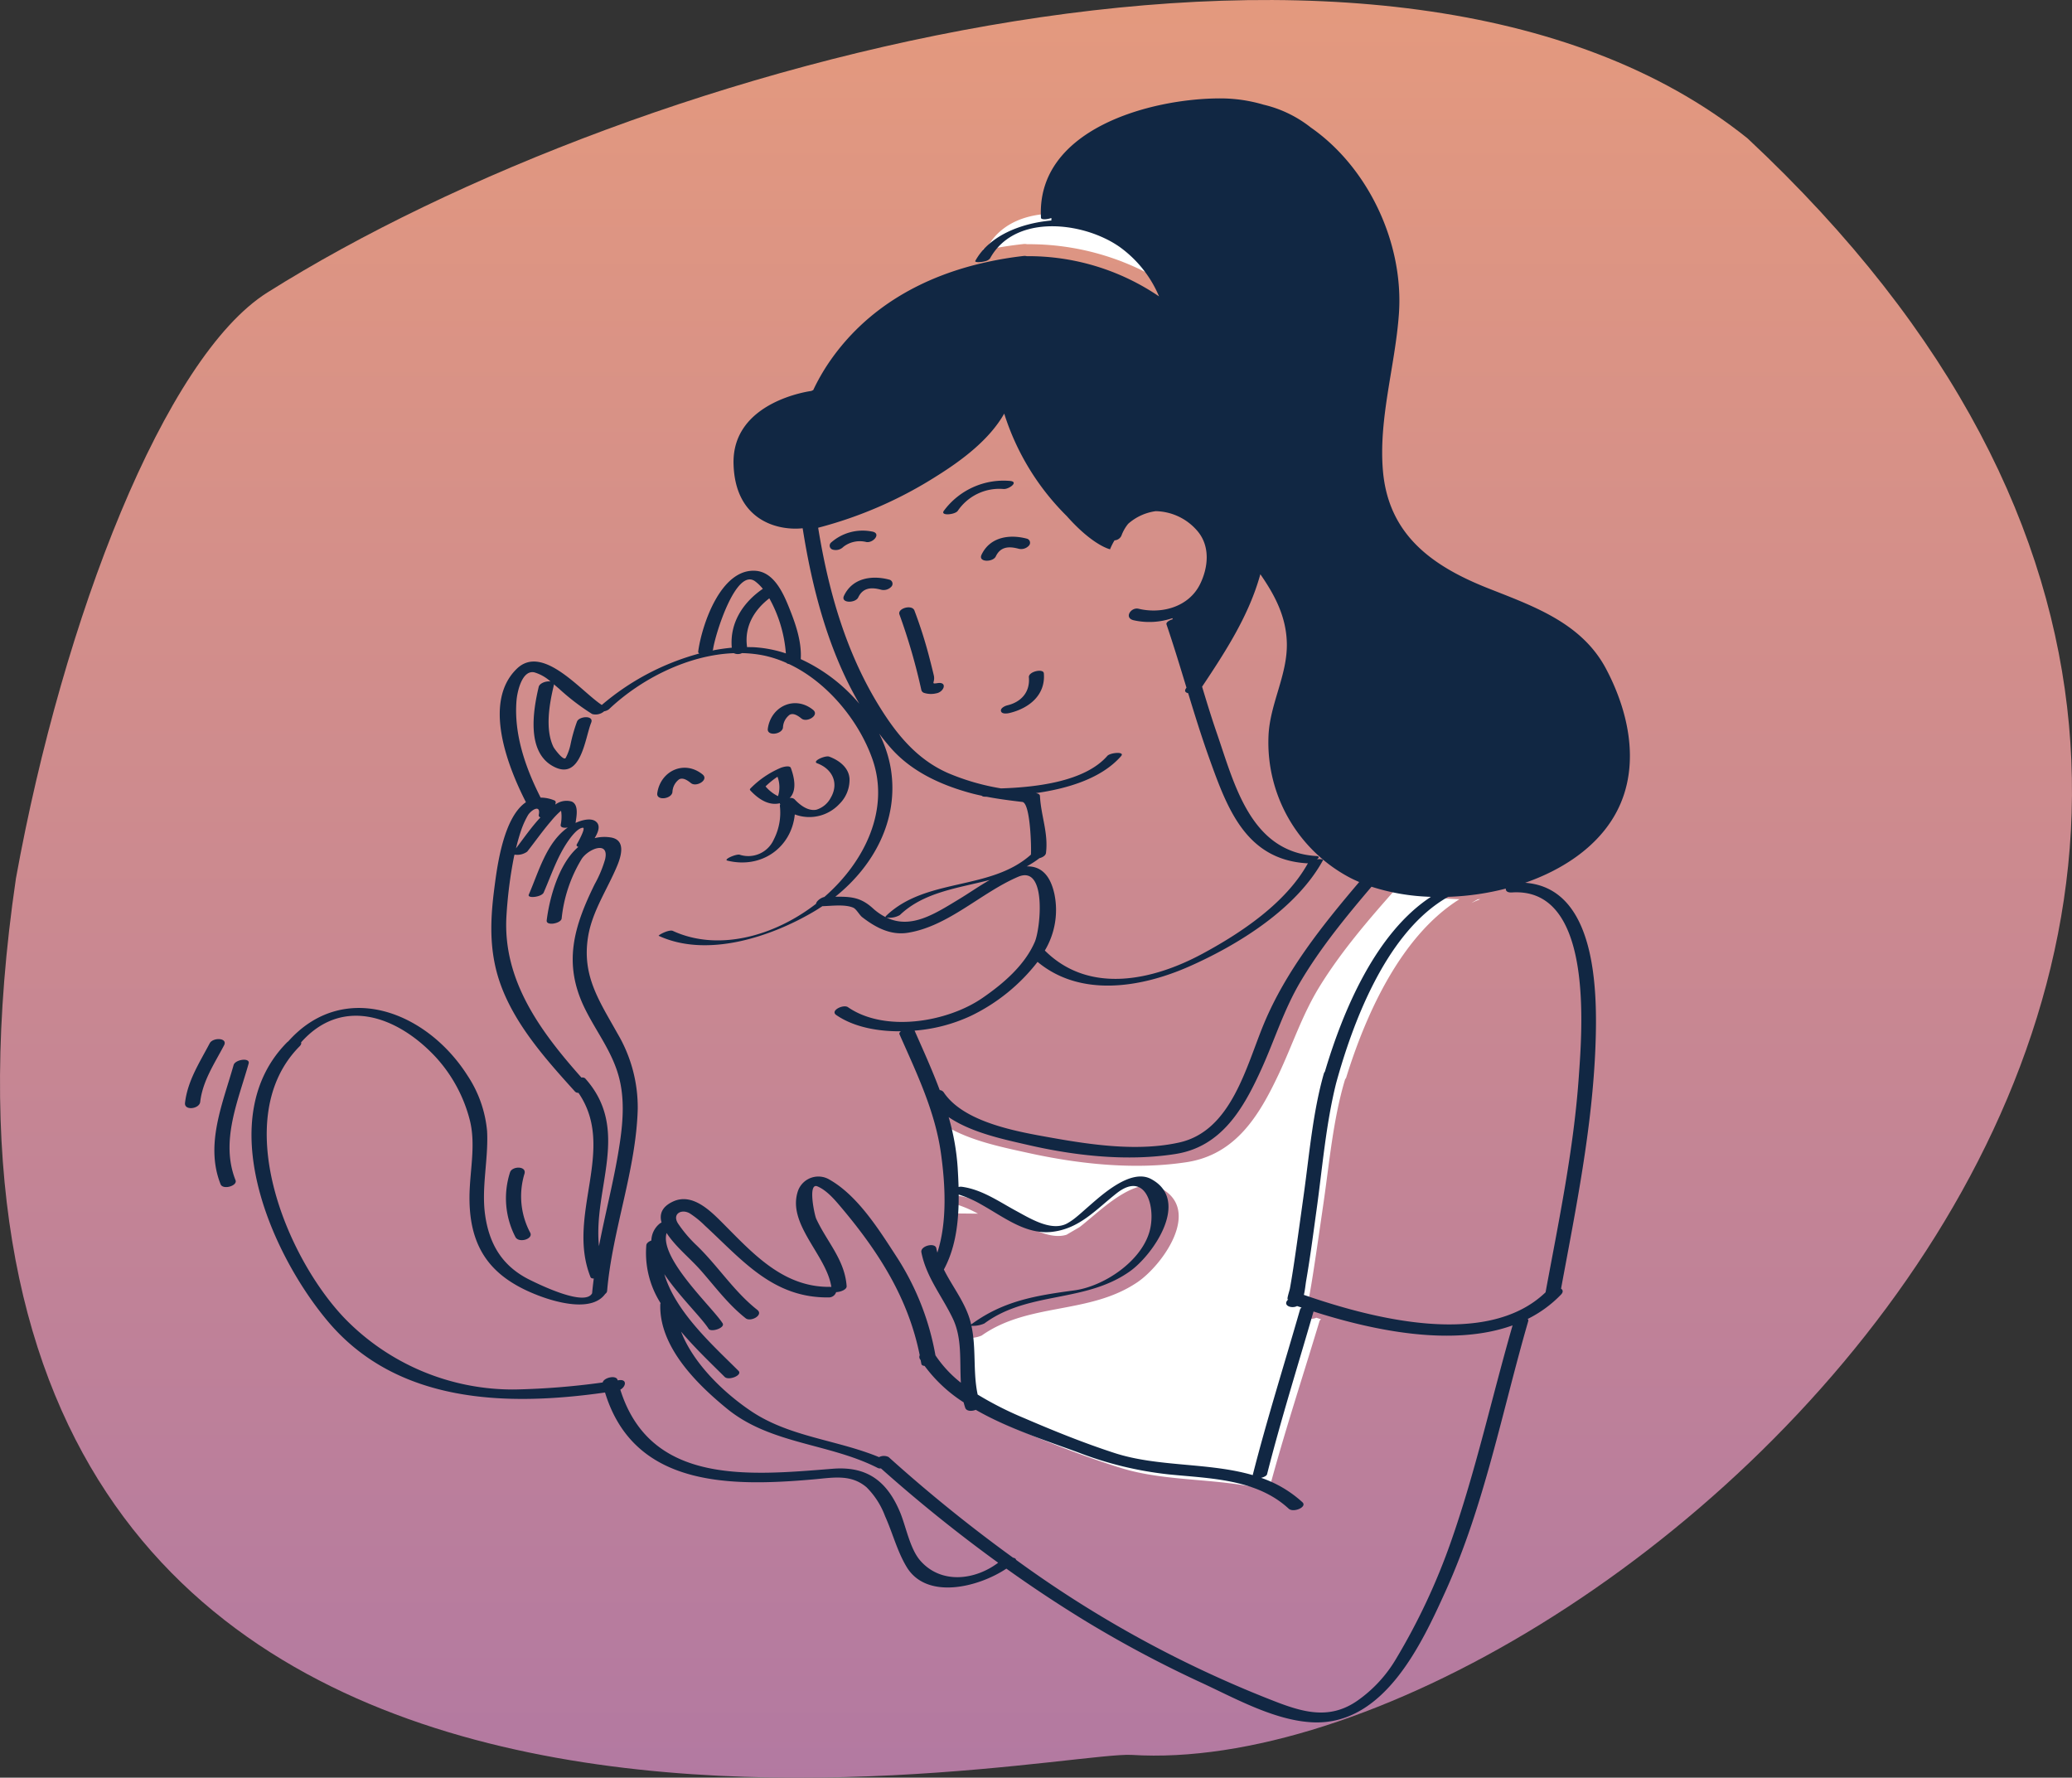 <svg xmlns="http://www.w3.org/2000/svg" xmlns:xlink="http://www.w3.org/1999/xlink" width="401.696" height="344.596" viewBox="0 0 401.696 344.596">
  <rect x="0" y="0" width="401.696" height="344.596" fill="#333333" stroke="none"/>
  <defs>
    <linearGradient id="linear-gradient" x1="0.5" x2="0.5" y2="1" gradientUnits="objectBoundingBox">
      <stop offset="0" stop-color="#e89c7b"/>
      <stop offset="1" stop-color="#ac75a6"/>
    </linearGradient>
  </defs>
  <path id="blob" d="M382.851,469.915c-18.884-.908-248.452,49.691-216.272-169.894,9.159-50.521,28.871-101.067,48.744-113.578,72.122-45.4,218.4-84.858,286.949-29.894C664.431,308.066,472.294,475.594,382.851,469.915Z" transform="translate(-163.492 -129.74)" fill="url(#linear-gradient)"/>
  <g id="_263-Cuddling-A-Cat" data-name="263-Cuddling-A-Cat" transform="translate(-121.722 -121.156)">
    <path id="color_x5F_2" d="M313.518,172.134l-.3-.178a1.694,1.694,0,0,0,1-.56c3.583-6.217,11.555-7.291,18.567-5.715l5.47,1.857a21.164,21.164,0,0,1,2.8,1.565,23.292,23.292,0,0,1,8.215,9.834,49.818,49.818,0,0,0-27.442-7.981,2.023,2.023,0,0,0-.72-.031C318.543,171.2,316.009,171.611,313.518,172.134Zm95.722,125.8c-.429.232-.851.475-1.269.731.606-.286,1.182-.533,1.727-.745C409.546,297.923,409.391,297.927,409.239,297.932Zm-30.667,16.875c-3.411,5.519-5.283,11.394-8.025,17.183-3.726,7.867-8.259,15.454-17.811,16.91-10.024,1.526-20.866.371-30.69-1.8-4.964-1.093-11.67-2.416-16.411-5.5a44.713,44.713,0,0,1,1.869,9.991c.08,1.259.152,2.551.189,3.856a1.86,1.86,0,0,1,.554-.06c4.242.508,7.794,2.945,11.472,4.842,2.575,1.327,6.618,3.74,9.775,2.731l2.548-1.495c.813-.623,1.586-1.3,2.359-1.941,2.748-2.268,8.927-7.848,13.218-5.657,8.258,4.215.447,15.025-4.393,18.3-9.342,6.324-21.046,3.875-30.2,10.341a6.114,6.114,0,0,1-2.666.455c1.029,4.505.287,9.156,1.295,13.631a72.052,72.052,0,0,0,9.592,4.644c6.13,2.525,12.464,4.975,18.819,6.945,9.023,2.8,19.523,1.845,28.635,4.376,2.945-11.041,6.536-21.907,9.83-32.857a.7.7,0,0,1,.323-.349c-.32-.1-.633-.206-.947-.309-1.191.607-3.229-.179-1.748-1.388-.624.509.152-1.512.266-2.115.326-1.726.613-3.457.883-5.193.7-4.51,1.346-9.032,2-13.549,1.15-7.891,1.856-16.149,4.146-23.836a.976.976,0,0,1,.219-.368c3.821-12.335,10.608-27.549,21.993-34.675a46.036,46.036,0,0,1-12.329-2C388.028,301.9,382.746,308.051,378.573,314.807Zm-70.854,42.145c0,.624,0,1.252-.019,1.878l4.616.046A23.167,23.167,0,0,0,307.719,356.951Z" transform="translate(-1 -2.46)" fill="#fff"/>
    <path id="color_x5F_1" d="M296.1,240.275c-.447-1.188,2.433-2.013,2.9-.776a86.984,86.984,0,0,1,2.7,8.376c.367,1.388.723,2.777,1.052,4.174.336,1.426-.734,1.749.743,1.526,1.977-.3,1.242,1.754-.294,1.985a4.375,4.375,0,0,1-2.249-.066.831.831,0,0,1-.6-.538A115.968,115.968,0,0,0,296.1,240.275Zm20.933,17.6c-.427.1-1.411.528-1.249,1.136s1.222.462,1.649.358c3.809-.915,7.018-3.491,6.656-7.7-.084-.985-2.994-.354-2.9.776C321.435,255.3,319.722,257.231,317.03,257.877ZM294.506,234.9a.819.819,0,0,0-.371-1.383c-3.386-.9-7.157-.333-8.791,3.126-.7,1.486,2.227,1.459,2.767.315.886-1.875,2.491-2,4.345-1.511A2.037,2.037,0,0,0,294.506,234.9Zm17.5-6.2c-.7,1.487,2.228,1.459,2.768.316.886-1.875,2.492-2,4.345-1.511a2.044,2.044,0,0,0,2.049-.55.819.819,0,0,0-.371-1.383C317.409,224.672,313.639,225.241,312.005,228.7Zm-4.614-8.507a9.738,9.738,0,0,1,8.9-4.246c1.057.067,3.1-1.45,1.146-1.574a14.4,14.4,0,0,0-12.735,5.8C303.96,221.217,306.868,220.927,307.391,220.193ZM289.7,226.23c1.388.2,2.968-1.762,1.019-2.049a9.246,9.246,0,0,0-7.9,2.166.8.8,0,0,0,.363,1.356,2.088,2.088,0,0,0,2.049-.549A5.189,5.189,0,0,1,289.7,226.23Zm127.7,66.047c13.834,1.017,14.034,20.923,13.637,31.553-.6,15.945-3.783,31.489-6.674,47.122.367.252.471.656-.02,1.165a23.422,23.422,0,0,1-6.454,4.712.387.387,0,0,1,.109.427c-5.063,17.476-8.467,35.662-16.013,52.316-4.651,10.266-11.895,25.944-25.59,25.454-7.361-.264-15.108-4.6-21.67-7.646a224.728,224.728,0,0,1-22.812-12.153q-7.729-4.737-15.086-10c-5.428,3.622-15.469,6.124-19.348-.349-1.844-3.076-2.7-6.567-4.167-9.818a15.583,15.583,0,0,0-3.588-5.6c-3.033-2.583-6.462-1.875-10.144-1.548-16.412,1.46-34.962,1.484-40.561-16.827-19.018,2.7-40.3,2.192-53.755-13.821-11.149-13.269-22.433-39.4-7.875-54.069a1.192,1.192,0,0,1,.21-.164c10.691-12.012,26.827-5.907,34.79,6.663a23.19,23.19,0,0,1,3.765,10.737c.286,5.466-1.17,11.009-.351,16.453.86,5.709,3.474,9.837,8.68,12.389,1.775.871,10.657,5.236,12.035,2.567a.248.248,0,0,1,0-.025c.082-.948.2-1.887.318-2.826-.312,0-.551-.074-.624-.254-4.818-12.061,5.149-24.855-2.348-35.737a.9.9,0,0,1-.645-.226c-6.23-6.886-13.217-14.67-15.4-23.988-1.216-5.193-.94-10.2-.261-15.447.528-4.082,1.722-13.7,6.127-16.677-3.549-6.95-8.45-19.448-1.745-25.893,5.034-4.838,12.469,4.453,16.451,7.043a48.579,48.579,0,0,1,18.916-9.977.364.364,0,0,1-.225-.4c.7-5.115,4.372-16.131,11.145-15.629,3.388.25,5.184,3.979,6.321,6.763,1.3,3.18,2.638,6.862,2.413,10.355a32.885,32.885,0,0,1,11.358,8.648c-6.009-10.271-9.154-22.358-10.985-34.013-4.981.522-13.112-1.6-13.4-12.466-.327-12.2,15.068-14.147,15.068-14.147l.384-.18a39.583,39.583,0,0,1,3.027-5.313c7.3-10.722,18.344-16.805,30.591-19.486a69.761,69.761,0,0,1,7.1-1.183,1.851,1.851,0,0,1,.673.031,45.051,45.051,0,0,1,25.649,7.8,22.557,22.557,0,0,0-7.678-9.617,19.66,19.66,0,0,0-2.616-1.529,24.18,24.18,0,0,0-5.113-1.816c-6.556-1.541-14.008-.492-17.355,5.588a1.571,1.571,0,0,1-.94.548c-.909.259-2.092.25-1.923-.056,2.693-4.89,8.781-7.288,14.75-7.836,0-.143,0-.3,0-.487-.844.318-1.993.372-2.016-.035-.95-17.19,21.249-23.15,34.8-23.144a29.506,29.506,0,0,1,8.351,1.218,23.352,23.352,0,0,1,9.155,4.421c11.234,7.819,18.046,22.528,17.088,36.1-.711,10.072-3.969,20.3-3.1,30.433,1.059,12.351,9.437,18.448,20.328,22.764,8.82,3.495,18.193,6.7,22.933,15.647,4.821,9.106,6.938,20.375,1.016,29.456C430.481,285.836,424.375,289.85,417.4,292.277Zm-107.459,25.8a31.527,31.527,0,0,1-10.911,2.859c1.694,3.835,3.424,7.643,4.874,11.527a1.052,1.052,0,0,1,.769.43c3.925,5.877,14.385,7.642,20.736,8.777,7.936,1.419,16.942,2.73,24.93.952,10.163-2.262,12.971-14.784,16.459-23.123,4.264-10.188,11.322-19.008,18.431-27.369-.582-.249-1.154-.509-1.7-.79a29.631,29.631,0,0,1-15.886-27.472c.235-6.225,3.706-11.856,3.556-18.069-.125-5.131-2.328-9.288-5.136-13.333-2.18,7.931-6.678,14.888-11.292,21.8.906,3.016,1.827,6.025,2.854,9,3.454,10.013,6.543,23.027,19.273,23.825.688.043.557.334.132.642.685-.081,1.282-.019,1.162.2-5.156,9.389-16.356,16.328-25.84,20.532-9.419,4.179-21.16,6.063-29.478-.855A36.2,36.2,0,0,1,309.937,318.079Zm-5.23,49.171c1.672,3.367,4.117,6.333,5.127,10.011.06.213.106.428.156.642,6.24-4.59,12.488-5.6,20-6.612,5.687-.768,12.952-5.566,14.59-11.437,1.289-4.62-.691-11.854-6.366-7.4-4.047,3.181-7.192,6.876-12.544,7.492-5.069.583-9.335-2.868-13.792-5.348a21.126,21.126,0,0,0-4.3-1.883c0,.611,0,1.225-.018,1.838C307.456,358.985,306.778,363.422,304.707,367.25ZM399.14,295a41.333,41.333,0,0,1-11.524-1.958c-4.968,5.839-9.9,11.857-13.807,18.465-3.188,5.4-4.938,11.143-7.5,16.8-3.483,7.693-7.72,15.113-16.648,16.537-9.369,1.492-19.5.363-28.686-1.756-4.64-1.069-10.908-2.363-15.339-5.38a45.538,45.538,0,0,1,1.747,9.771c.075,1.231.142,2.495.177,3.771a1.666,1.666,0,0,1,.518-.059c3.965.5,7.285,2.88,10.723,4.735,2.407,1.3,6.186,3.657,9.137,2.671a4,4,0,0,0,.628-.266,11.44,11.44,0,0,0,1.754-1.2c.76-.609,1.482-1.276,2.2-1.9,2.569-2.218,8.344-7.675,12.355-5.532,7.719,4.122.418,14.694-4.106,17.9-8.732,6.185-19.672,3.79-28.225,10.113a5.491,5.491,0,0,1-2.492.445c.962,4.406.268,8.954,1.21,13.33a66.118,66.118,0,0,0,8.966,4.542c5.73,2.469,11.65,4.865,17.59,6.792,8.434,2.735,18.248,1.8,26.765,4.279,2.753-10.8,6.109-21.424,9.188-32.132a.676.676,0,0,1,.3-.341c-.3-.1-.592-.2-.885-.3-1.113.594-3.018-.175-1.634-1.357-.583.5.142-1.479.249-2.068.3-1.688.573-3.381.825-5.078.656-4.411,1.258-8.833,1.872-13.25,1.075-7.717,1.735-15.793,3.875-23.31a.965.965,0,0,1,.2-.36C382.154,316.844,388.5,301.964,399.14,295ZM292.278,258.214c3.366,5.418,7.294,10.207,13.3,12.825a44.715,44.715,0,0,0,10.215,2.942c6.778-.218,16.226-1.292,20.593-6.287.587-.67,3.491-.9,2.688.021-3.762,4.3-10.218,6.285-16.538,7.185.3.047.786.184.8.532.185,3.84,1.649,7.167,1.169,11.061-.061.492-.638.859-1.264,1.014a18.434,18.434,0,0,1-2.462,1.591c2.452-.057,4.46,1.3,5.351,5.315a15.319,15.319,0,0,1-1.848,11c8.565,8.52,20.874,5.846,30.581.608,7.525-4.062,16.174-9.836,20.428-17.538a1.074,1.074,0,0,1-.222.017c-11.786-.738-15.4-10.579-18.857-20.208-1.515-4.218-2.841-8.491-4.146-12.771-.495-.1-.778-.387-.439-.9.038-.057.077-.113.114-.171-1.247-4.1-2.488-8.191-3.868-12.248-.136-.4.494-.8,1.2-1.01l-.063-.206a13.871,13.871,0,0,1-7.518.4c-1.906-.454-.524-2.583.972-2.226,4.489,1.072,9.755-.344,11.932-4.81,1.577-3.235,1.968-7.3-.5-10.226a10.891,10.891,0,0,0-8.118-3.881,10.091,10.091,0,0,0-5.341,2.451,7.911,7.911,0,0,0-1.314,2.324,1.571,1.571,0,0,1-1.33.879,11.877,11.877,0,0,0-.866,1.735s-3.291-.688-8.387-6.432a48.472,48.472,0,0,1-12.133-19.87c-2.888,5.116-8.347,9.137-13.014,12.058a80.489,80.489,0,0,1-23.055,10.067C282.317,235.643,285.7,247.634,292.278,258.214Zm-.119,5.142a23.637,23.637,0,0,1,2.273,6.863c1.576,9.839-3.291,18.779-10.769,24.76,2.967-.021,4.883.068,7.258,2.226a11.111,11.111,0,0,0,2.532,1.752c-.071-.063-.063-.153.066-.276,7.763-7.452,20.2-4.814,28.069-11.86,0-.014,0-.024,0-.038.1-.834-.051-9.987-1.675-10.176-2.308-.27-4.638-.567-6.933-1.011l-.165,0c-.434.006-.66-.07-.753-.188-.724-.154-1.443-.317-2.155-.512-5.808-1.582-11.543-4.2-15.567-8.841C293.58,265.182,292.858,264.277,292.159,263.356Zm4.006,35.189a4.151,4.151,0,0,1-2.569.479c4.835,2.308,9.451-.783,14.248-3.686,1.605-.972,3.634-2.376,5.76-3.607C307.38,293.333,300.813,294.084,296.165,298.545ZM266.54,246.453a.972.972,0,0,1,0,.143c.439,0,.879,0,1.313.019a23.894,23.894,0,0,1,6.225,1.2,26.021,26.021,0,0,0-3.208-10.678C267.925,239.4,266.029,242.6,266.54,246.453Zm-6.7.8a36.135,36.135,0,0,1,3.753-.543c-.419-4.735,2.09-8.688,5.941-11.365a.875.875,0,0,1,.079-.044,8.289,8.289,0,0,0-1.5-1.463c-3.731-2.7-7.767,10.4-8.148,13.17A.516.516,0,0,1,259.841,247.257ZM221.754,285.61c1.542-2.017,3.005-4.153,4.746-6.011a.411.411,0,0,1-.329-.491c.435-2.174-1.551-.9-2.137.146a16.583,16.583,0,0,0-1.209,2.651C222.4,283.123,222.058,284.361,221.754,285.61Zm16.091,77.106c1.291-6.742,3.066-13.364,4.068-20.191.625-4.257.907-8.7-.285-12.895-1.375-4.839-4.341-8.541-6.522-12.978-4.277-8.7-2.169-15.828,1.929-24.138a22.842,22.842,0,0,0,2-4.794c.847-3.706-3.3-2.006-4.559-.038a27.551,27.551,0,0,0-3.867,11.519c-.119.969-3.036,1.511-2.9.369.518-4.207,2.286-10.969,6.137-14.253-.315-.085-.46-.276-.233-.609.068-.1,1.771-3.147,1.1-3.1-.977.063-2.167,1.625-2.669,2.324-2.236,3.113-3.4,6.754-4.919,10.235-.387.89-3.242,1.211-2.888.4,1.925-4.417,3.414-10.1,7.563-13.006-.739.13-1.456.014-1.381-.515a7.564,7.564,0,0,0,.117-2.464c-.015-.076-.03-.172-.05-.269a16.137,16.137,0,0,0-1.925,2c-1.642,1.9-3.077,3.958-4.633,5.929a3.3,3.3,0,0,1-2.461.576c-.029.14-.071.275-.1.417a85.139,85.139,0,0,0-1.463,11.529c-.725,12.479,6.647,22.39,14.544,31.276a.878.878,0,0,1,.709.146C244.091,340.125,236.673,351.475,237.845,362.716Zm77.391,61.367a289.838,289.838,0,0,1-22.73-18.292,1.03,1.03,0,0,1-.578-.059c-9.426-4.825-20.771-4.588-29.229-11.483-5.9-4.813-13.244-12.063-12.965-20.293a.383.383,0,0,1,.063-.182,18.141,18.141,0,0,1-2.773-11.25c.045-.395.467-.711.976-.9a4.362,4.362,0,0,1,1.652-3.307,1.25,1.25,0,0,1,.325-.178c-.44-1.56-.007-3.026,2.2-4.063,3.763-1.764,7.273,1.786,9.7,4.218,5.813,5.833,11.676,12.415,20.741,12.314a2.353,2.353,0,0,1,.275.016c-.917-6.192-8.7-12.217-6.452-18.663a4.194,4.194,0,0,1,6.093-2.143c5.445,3.083,9.572,9.665,12.891,14.776a51.563,51.563,0,0,1,7.651,19.284,23.062,23.062,0,0,0,4.93,5.311c-.253-4.228.278-8.588-1.567-12.449-2.08-4.351-5.148-8.009-6.091-12.834-.243-1.242,2.663-1.978,2.9-.775.055.284.124.561.2.835,1.956-6.041,1.523-13.337.691-19.271-1.146-8.177-4.733-15.573-8.036-23.054-.085-.192.037-.395.27-.577-4.661.046-9.241-.883-12.527-3.151-1.251-.864,1.384-2.133,2.275-1.517,7.129,4.923,19.2,2.927,26.042-1.771,4.01-2.755,8.186-6.306,10.17-10.877,1.128-2.6,2.356-15.013-3.223-12.631-7.156,3.053-13.519,9.6-21.383,10.851-3.333.529-6.229-1-8.846-3.022-.563-.436-1.132-1.585-1.764-1.85-1.628-.682-4.161-.326-5.962-.28-.487.323-.977.643-1.479.941-8.369,4.983-20.813,9.153-30.242,4.808-.219-.1,1.986-1.3,2.738-.956,8.733,4.024,19.589,1.077,27.758-5.259.036-.475.859-1.155,1.608-1.322,7.917-6.892,12.721-17.041,9.319-26.719-2.6-7.388-8.7-14.927-16.192-18.438a.76.76,0,0,1-.482-.215,21.615,21.615,0,0,0-4.379-1.434,23.759,23.759,0,0,0-4.24-.462,1.806,1.806,0,0,1-1.573.01c-8.887.325-18.06,5.02-24.248,10.905a2.281,2.281,0,0,1-.9.364,2.516,2.516,0,0,1-2.315.529,44.335,44.335,0,0,1-6.457-4.939c-.293-.244-.623-.531-.974-.829a.686.686,0,0,1-.017.238c-.852,3.568-1.721,8.46-.065,11.905.167.349,1.992,2.821,2.385,2.113a9.981,9.981,0,0,0,.927-2.58,30.692,30.692,0,0,1,1.263-4.458c.43-1.063,3.336-1.24,2.742.226-1.223,3.021-1.958,11.583-7.537,8.366-4.963-2.862-3.752-10.616-2.636-15.3.181-.757,1.493-1.188,2.3-1.043a8.2,8.2,0,0,0-3.156-1.782c-2.425-.493-3.314,3.881-3.443,5.446-.54,6.539,1.741,13.065,4.674,18.838a6.883,6.883,0,0,1,2.632.529.4.4,0,0,1,.283.471c-.023.115-.046.231-.07.349a3.627,3.627,0,0,1,3.162-.592c1.445.6.937,2.938.771,4.1a.33.33,0,0,1-.018.053c1.163-.53,3.02-1.081,4-.235.923.793.35,2.13-.292,3.183a7.713,7.713,0,0,1,3.07-.145c2.955.433,2.165,3.422,1.3,5.505-1.892,4.551-4.836,8.8-5.639,13.74-1.232,7.581,2.166,12.437,5.707,18.781a28.149,28.149,0,0,1,3.919,14.635c-.339,11.859-4.874,23.287-5.926,35.127,0,.033-.007.066-.01.1s-.005.046-.007.069a.782.782,0,0,1-.355.523c-2.536,3.561-9.33,1.669-12.563.473-9.352-3.463-13.84-9.047-13.758-19.358.04-4.994,1.331-10.174-.015-15.089a28.536,28.536,0,0,0-6.591-11.986c-7.439-7.939-18.132-11.712-26.044-2.786.083.2.018.455-.289.765-13.72,13.83-2.688,40.853,8.805,52.793A45.471,45.471,0,0,0,221.584,390.5a144.805,144.805,0,0,0,16.979-1.36c.227-.958,2.639-1.5,2.892-.479.006.023.013.045.02.068.063-.01.126-.017.189-.025,1.693-.266,1.413,1.244.318,1.831,5.828,18.535,24.924,16.632,41.186,15.331,6.587-.527,10.5,2.343,13.043,8.417,1.179,2.82,1.9,7.086,3.947,9.416C304.18,428.268,310.726,427.484,315.236,424.083Zm99.729-46.01c-11.75,4.223-27.059.987-38.591-2.688-3.038,10.507-6.316,20.944-9.01,31.55-.077.3-.582.548-1.146.693a22.707,22.707,0,0,1,8,4.724c1,.921-1.739,2.1-2.66,1.251-6.251-5.771-15.192-5.839-23.187-6.638a69.224,69.224,0,0,1-17.561-4.248c-6.182-2.271-13.6-4.643-19.92-8.274-.777.317-1.814.289-2.043-.4q-.176-.523-.309-1.054a28.442,28.442,0,0,1-7.564-7.057c-.336-.031-.588-.15-.627-.39s-.1-.486-.139-.731c-.041-.065-.09-.124-.13-.19a.772.772,0,0,1-.05-.764c-2.219-11.041-7.933-20.006-15.2-28.625-1.25-1.482-2.791-3.323-4.624-4.1-1.926-.816-.579,5.552-.239,6.283,2.075,4.476,5.532,7.929,5.894,13.054.047.66-1.165,1.133-2.036,1.161a1.485,1.485,0,0,1-1.483,1.023c-10.794.119-16.748-7.275-23.945-13.9a17.954,17.954,0,0,0-2.952-2.393c-1.623-.938-3.482.127-2.248,2a25.3,25.3,0,0,0,3.629,4.254c4.108,3.969,7.2,8.9,11.708,12.448,1.288,1.016-1.274,2.4-2.244,1.634-3.373-2.66-5.814-5.982-8.627-9.188-1.724-1.966-3.747-3.658-5.434-5.651a17.167,17.167,0,0,1-1.273-1.689c-1.454,4.906,8.873,14.388,10.853,17.486.581.909-2.24,1.814-2.7,1.089-1.423-2.229-5.774-6.4-8.592-10.6,2.194,7.351,9.362,13.736,14.375,18.74.852.851-1.9,1.958-2.68,1.177-2.608-2.6-5.717-5.54-8.449-8.775,2.457,6.348,8.486,12,13.607,15.432,7.456,5,16.631,5.534,24.77,8.895A2.042,2.042,0,0,1,294,403.6a292.211,292.211,0,0,0,24.119,19.5c.334.071.573.209.582.421a220.444,220.444,0,0,0,50.96,27.736c5.354,2.008,10.2,3.1,15.289-.482a26.019,26.019,0,0,0,7.441-8.091,123.345,123.345,0,0,0,10.619-22.664C407.826,406.281,410.938,392.046,414.965,378.073Zm-1.31-84.668a51.545,51.545,0,0,1-10.752,1.581c-.143.006-.287.01-.43.015-.4.227-.8.466-1.186.716-11,7.071-17.277,23.536-20.534,35.418-1.986,7.96-2.662,16.408-3.783,24.482-.64,4.6-1.229,9.216-2.022,13.794-.137.79-.215,1.812-.447,2.75,13.035,4.513,35.448,10.471,46.86-.5,2.548-13.791,5.424-27.506,6.423-41.53.679-9.529,2.933-37.024-12.944-35.979C413.926,294.209,413.6,293.835,413.655,293.4ZM273.516,262.2a3.233,3.233,0,0,1,1.283-2.48c.787-.444,1.731.26,2.317.729,1.037.835,3.547-.641,2.225-1.7-3.532-2.841-8.155-.681-8.765,3.659C270.364,263.909,273.327,263.541,273.516,262.2Zm-21.43,12.514a3.234,3.234,0,0,1,1.283-2.479c.787-.444,1.731.26,2.317.729,1.037.835,3.547-.641,2.225-1.7-3.531-2.842-8.155-.683-8.765,3.657C248.934,276.425,251.9,276.057,252.086,274.709Zm13.033,12.124a5.411,5.411,0,0,0,6.627-2.971,11.392,11.392,0,0,0,1.169-6.5.389.389,0,0,1,.081-.259.312.312,0,0,1-.08-.25c-2.17.527-4.147-.8-5.707-2.456a.216.216,0,0,1-.025-.044c-.106-.09-.122-.22.063-.4A18.084,18.084,0,0,1,273.071,270c.357-.147,1.754-.565,1.97.018.665,1.794,1.229,4.378-.234,5.84a1.12,1.12,0,0,1,.911.192c1.042,1.114,2.6,2.375,4.254,2.067a4.668,4.668,0,0,0,2.8-2.315c1.655-2.825.323-5.588-2.618-6.684-1.083-.4,1.559-1.581,2.336-1.291,1.9.708,3.842,2.136,3.93,4.358a6.579,6.579,0,0,1-1.991,4.842,7.985,7.985,0,0,1-8.621,2c-.638,6.352-6.377,10.6-13.059,8.957C261.874,287.771,264.426,286.663,265.119,286.833Zm7.435-11.347a5.736,5.736,0,0,0-.1-3.767,15.767,15.767,0,0,0-2.316,1.871A7.413,7.413,0,0,0,272.554,275.486ZM167.008,327.615c-2.106,7.465-5.573,15.42-2.522,23.1.457,1.15,3.326.3,2.9-.775-2.986-7.521.48-15.324,2.54-22.624C170.263,326.112,167.321,326.507,167.008,327.615Zm-4.637-4.214c-1.963,3.74-4.281,7.255-4.78,11.545-.18,1.549,2.784,1.191,2.944-.189.473-4.07,2.76-7.421,4.622-10.966C165.941,322.3,163,322.206,162.371,323.4Zm58.235,24.993a16.329,16.329,0,0,0,1.024,12.521c.622,1.28,3.486.436,2.9-.775a15,15,0,0,1-1.146-11.4C223.92,347.138,221.023,347.151,220.606,348.394Z" fill="#112743"/>
  </g>
</svg>
